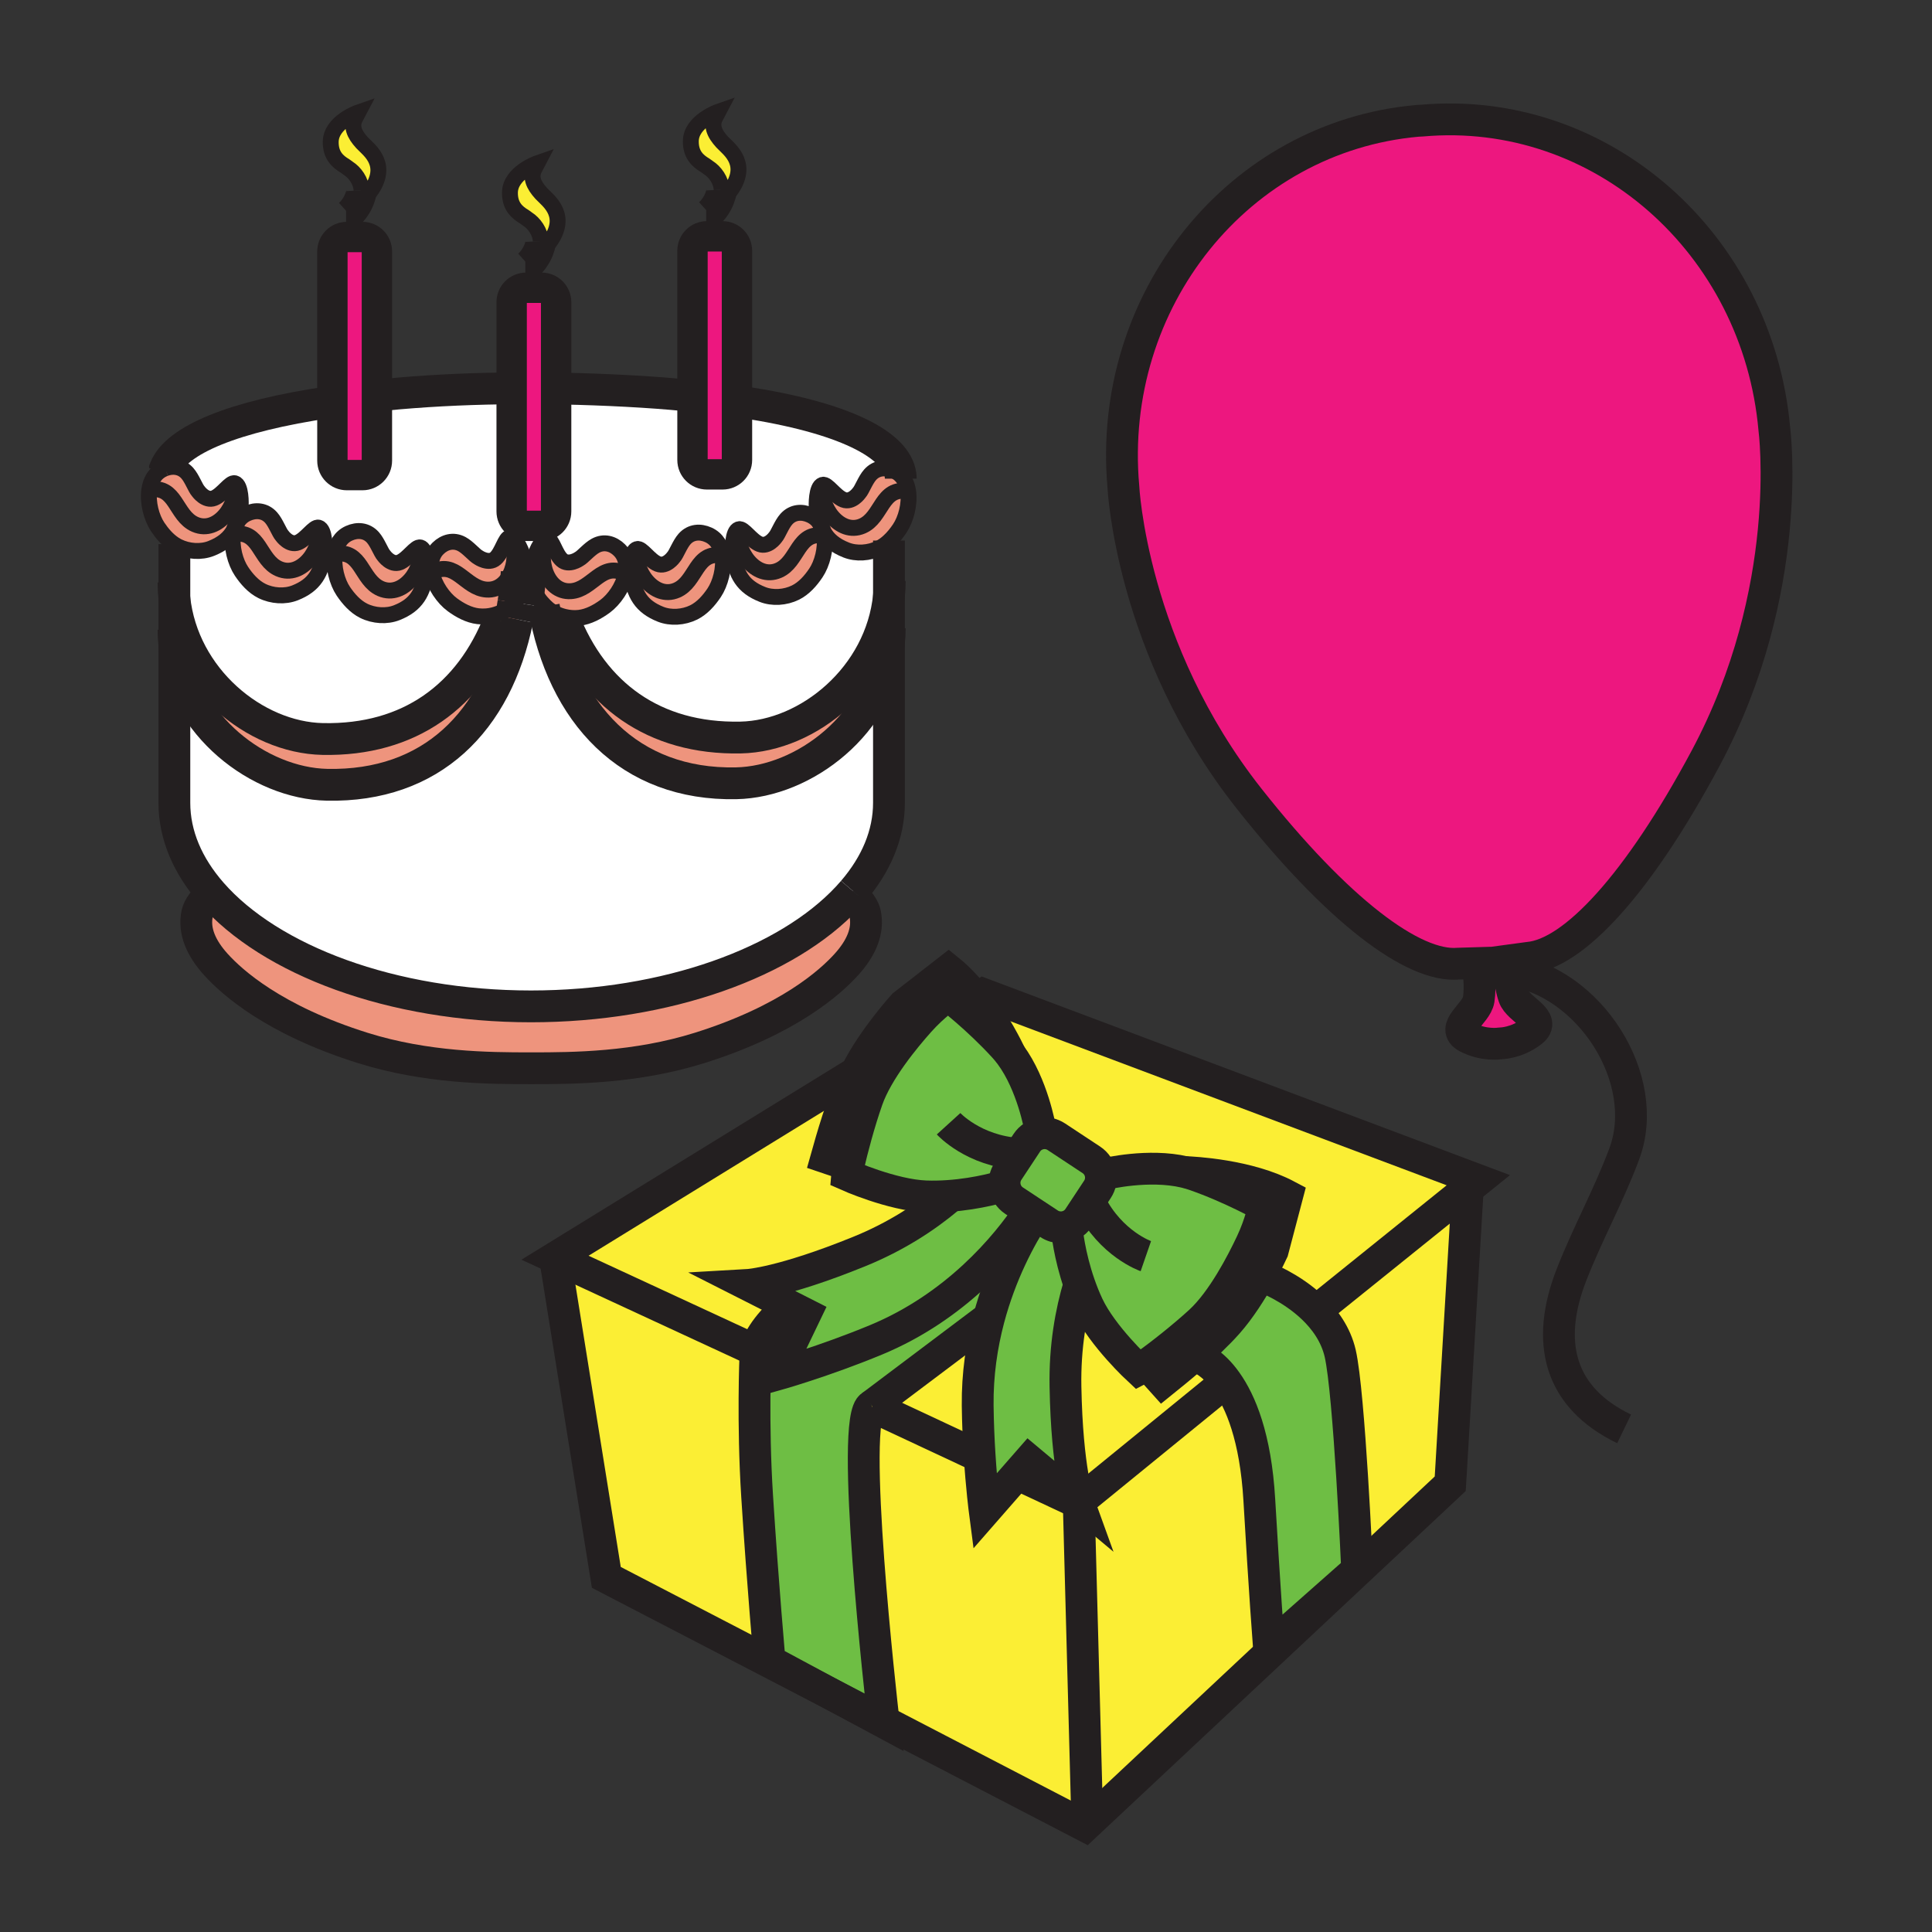 <?xml version="1.0" encoding="iso-8859-1"?>
<!-- Generator: Adobe Illustrator 12.0.1, SVG Export Plug-In . SVG Version: 6.00 Build 51448)  -->
<!DOCTYPE svg PUBLIC "-//W3C//DTD SVG 1.1//EN" "http://www.w3.org/Graphics/SVG/1.1/DTD/svg11.dtd">
<svg  version="1.1" id="Layer_1" xmlns="http://www.w3.org/2000/svg" xmlns:xlink="http://www.w3.org/1999/xlink" width="850.394" height="850.394"
	 viewBox="0 0 850.394 850.394" style="overflow:visible;enable-background:new 0 0 850.394 850.394;" xml:space="preserve">
<rect x="0" y="0" width="850.394" height="850.394" fill="#333333" stroke="none"/>
<g>
	<g id="XMLID_4_">
		<g>
			<path style="fill:#FFFFFF;" d="M153.63,234.73c-3.77,1.7-5.65,5.15-6.23,9.1l-4.65-0.72c0-0.02,0.01-0.05,0.01-0.07
				c0.26-1.81,0.27-9.99-2.52-10.8c-2.02-0.58-5.44,5.09-9.16,6.57c-3.71,1.47-6.89-2.99-6.89-2.99c-1.35-1.51-2.75-5.63-4.87-8.02
				c-2.79-3.13-6.79-3.46-10.48-1.8c-1.94,0.88-3.38,2.22-4.39,3.85c0.64-1.89,1.09-4.01,1.42-6.36c0.26-1.8,0.27-9.99-2.52-10.79
				c-2.02-0.58-5.44,5.09-9.15,6.56c-3.72,1.47-6.9-2.98-6.9-2.98c-1.35-1.51-2.75-5.64-4.86-8.02c-2.61-2.92-6.28-3.41-9.75-2.11
				c5.05-12.51,29.98-22.92,72.31-29.15h1.31v25.76c0,3.51,2.85,6.36,6.36,6.36h6.88c3.5,0,6.35-2.85,6.35-6.36v-29.03h3.73
				c15.92-1.55,33.11-2.5,51.08-2.75h4.5v54.12c0,3.51,2.84,6.36,6.35,6.36h6.87c3.51,0,6.36-2.85,6.36-6.36v-54.05h3.19
				c17.53,0.35,38.46,1.38,53.96,2.97h2.87v28.44c0,3.51,2.84,6.34,6.35,6.34h6.88c3.51,0,6.35-2.83,6.35-6.34V177H327
				c44.31,6.68,67.69,18.66,69.37,32.12c-0.81-0.79-1.76-1.45-2.89-1.96c-3.68-1.68-7.69-1.34-10.48,1.8
				c-2.12,2.38-3.52,6.51-4.87,8.01c0,0-3.17,4.46-6.89,2.99c-3.72-1.47-7.14-7.14-9.16-6.57c-2.79,0.81-2.78,9-2.52,10.8
				c0.33,2.34,0.78,4.45,1.41,6.33c-1.01-1.62-2.45-2.95-4.38-3.82c-3.68-1.67-7.68-1.33-10.47,1.8c-2.13,2.38-3.53,6.51-4.87,8.02
				c0,0-3.18,4.46-6.9,2.98c-3.71-1.47-7.14-7.14-9.15-6.56c-2.79,0.8-2.78,9-2.53,10.8l-4.63,0.81c0,0,0-0.01,0-0.02
				c-0.59-3.95-2.47-7.4-6.24-9.1c-3.68-1.67-7.68-1.34-10.48,1.79c-2.12,2.39-3.52,6.52-4.87,8.03c0,0-3.17,4.45-6.89,2.98
				c-3.72-1.47-7.14-7.14-9.16-6.56c-2.13,0.61-2.63,5.54-2.63,8.63l-2.08-0.01c0.13-3.05-0.73-5.95-3.07-8.23
				c-2.89-2.83-6.77-3.87-10.46-1.88c-2.81,1.51-5.53,4.92-7.31,5.88c0,0-4.51,3.11-7.5,0.45c-2.99-2.64-4.28-9.15-6.38-9.29
				c-2.89-0.19-5.67,7.52-6.04,9.3c-0.48,2.29-0.78,4.39-0.83,6.36l-2.75-0.03c0-2.16-0.31-4.48-0.84-7.03
				c-0.37-1.78-3.15-9.48-6.05-9.29c-2.1,0.15-3.38,6.64-6.38,9.29c-2.99,2.65-7.5-0.46-7.5-0.46c-1.77-0.95-4.49-4.36-7.3-5.88
				c-3.7-1.99-7.57-0.94-10.47,1.89c-2.34,2.27-3.2,5.17-3.07,8.22l-2.08,0.01c0-3.1-0.5-8.02-2.62-8.63
				c-2.03-0.58-5.45,5.09-9.16,6.57c-3.72,1.47-6.9-2.99-6.9-2.99c-1.34-1.5-2.74-5.64-4.86-8.02
				C161.32,233.4,157.31,233.07,153.63,234.73z"/>
			<path style="fill:#ED177F;" d="M324.39,177v25.46c0,3.51-2.84,6.34-6.35,6.34h-6.88c-3.51,0-6.35-2.83-6.35-6.34v-28.44v-63.65
				c0-3.5,2.84-6.35,6.35-6.35h6.88c3.51,0,6.35,2.85,6.35,6.35V177z"/>
			<path style="fill:#EE947D;" d="M362.08,213.39c2.02-0.57,5.44,5.1,9.16,6.57c3.72,1.47,6.89-2.99,6.89-2.99
				c1.35-1.5,2.75-5.63,4.87-8.01c2.79-3.14,6.8-3.48,10.48-1.8c1.13,0.51,2.08,1.17,2.89,1.96c1.89,1.84,2.93,4.36,3.35,7.13h-0.01
				c-11.89-2.12-11.35,11.46-20.17,15.28C369.59,235.82,360.23,222.66,362.08,213.39z"/>
			<path style="fill:#ED177F;" d="M781,188.92c0,0,9.33,70.9-30.29,144.91c-29.57,55.22-58.03,86-77.92,87.76l-8.96,1.21l-7.48,1.01
				l-0.01-0.08l-5.75,0.18l-8.649,0.26c-19.9,1.76-53.32-23.51-92.15-72.66c-52.03-65.9-55.33-137.32-55.33-137.32
				c-7.26-81.93,50.69-154.02,129.47-161l1.92-0.1C704.62,46.1,773.73,106.99,781,188.92z"/>
			<path style="fill:#ED177F;" d="M664.24,426.98c0.18,2.619,0.7,7.619,2.109,11.71c2.021,5.84,14.79,10,7.881,15.34
				c-6.561,5.109-13.591,5.22-13.591,5.22l-0.55,0.04c0,0-6.92,1.11-14.3-2.75c-7.72-4.05,4.1-10.4,5.07-16.5
				c0.96-6.12-0.2-13.69-0.2-13.69l-0.07-2.439l5.75-0.18l0.01,0.08l7.48-1.01l0.32,2.36C664.15,425.16,664.17,425.85,664.24,426.98
				z"/>
			<path style="fill:#FBEE34;" d="M646.06,523.22l-7.72,129.87l-40.729,38.16l-0.25-0.26c0,0-3.4-77.65-7.46-95.311
				c-1.931-8.319-6.761-14.979-12.15-20.1l3.85-0.46L646.06,523.22z"/>
			<path style="fill:#6EBE44;" d="M539.78,608.13c-6.08-8.55-11.73-10.439-11.73-10.439l-2.95-0.54
				c5.24-4.591,10.82-9.811,15.301-14.87c5.489-6.21,10.43-14.12,14-20.48l2.3,0.44c0,0,11.43,4.22,21.05,13.34
				c5.39,5.12,10.22,11.78,12.15,20.1c4.06,17.66,7.46,95.311,7.46,95.311l-38.841,34.33c0,0-1.979-26.561-4.22-65.141
				C552.69,632.52,546.01,616.86,539.78,608.13z"/>
			<path style="fill:#FBEE34;" d="M597.61,691.25L479.92,801.52l-1.4-1.489l-3.64-136.12l-0.43-2.521l0.34-0.279l64.99-52.98
				c6.229,8.73,12.91,24.39,14.52,52.05c2.24,38.58,4.22,65.141,4.22,65.141l38.841-34.33L597.61,691.25z"/>
			<path style="fill:#6EBE44;" d="M521.52,515.9c1.391,0.33,2.75,0.72,4.08,1.18c16.591,5.76,30.75,13.79,30.75,13.79
				s-1.38,7.439-5.52,16.21c-4.12,8.77-12.75,25.5-22.6,34.56c-7.61,6.98-17.73,14.931-23.36,18.9c-1.69,1.19-2.97,2.03-3.67,2.38
				c0,0-15.97-14.78-22.3-28.25c-1.49-3.16-2.74-6.34-3.801-9.4c-4.47-12.84-5.47-23.77-5.47-23.77l-2.68-1.28
				c3.05,0,6.05-1.479,7.85-4.21l8.24-12.479c1.39-2.101,1.82-4.561,1.4-6.86l2.319-0.01C486.76,516.66,505.59,512.14,521.52,515.9z
				"/>
			<path style="fill:#FBEE34;" d="M539.78,608.13l-64.99,52.98l-0.08-0.101c0,0-5.05-13.96-5.729-50.64
				c-0.33-17.601,2.42-32.78,6.119-45.101c1.061,3.061,2.311,6.24,3.801,9.4c6.33,13.47,22.3,28.25,22.3,28.25
				c0.7-0.35,1.979-1.189,3.67-2.38l6.91,7.7c3.16-2.55,8.08-6.51,13.319-11.09l2.95,0.54C528.05,597.69,533.7,599.58,539.78,608.13
				z"/>
			<path style="fill:#6EBE44;" d="M468.98,610.37c0.68,36.68,5.729,50.64,5.729,50.64L453,642.84l-5.18,5.92l-14.37,16.44
				c0,0-1.36-10.4-2.29-25.061c-0.41-6.5-0.73-13.83-0.82-21.47c-0.149-13.77,1.8-26.62,4.851-38.16
				c5.279-19.92,13.819-35.91,20.409-45.92l6.2,4.09c1.59,1.04,3.38,1.54,5.15,1.54l2.68,1.28c0,0,1,10.93,5.47,23.77
				C471.4,577.59,468.65,592.77,468.98,610.37z"/>
			<path style="fill:#FBEE34;" d="M464.96,500.35c-2.11-1.39-4.57-1.819-6.86-1.399l-0.319-2.4c0,0-3.261-19.12-13-32.29
				c-1.17-2.49-6.73-13.92-15.181-24.7l3.25-1.989L650.7,519.48l-4.641,3.739l-64.46,51.9l-3.85,0.46
				c-9.62-9.12-21.05-13.34-21.05-13.34l-2.3-0.44c3.569-6.359,5.77-11.17,5.77-11.17l6.4-24.3
				c-17.141-9.11-41.23-10.29-45.051-10.43c-15.93-3.761-34.76,0.76-34.76,0.76l-2.319,0.01c-0.45-2.43-1.841-4.68-4.07-6.15
				L464.96,500.35z"/>
			<path style="fill:#6EBE44;" d="M455.6,534.59l-2.33-1.54l-6.89-4.55c-2.34-1.55-3.76-3.96-4.12-6.52
				c-0.319-2.19,0.141-4.49,1.45-6.48l8.25-12.49c1.46-2.22,3.71-3.609,6.14-4.06c2.29-0.42,4.75,0.01,6.86,1.399l15.41,10.17
				c2.229,1.471,3.62,3.721,4.07,6.15c0.42,2.3-0.011,4.76-1.4,6.86l-8.24,12.479c-1.8,2.73-4.8,4.21-7.85,4.21
				c-1.771,0-3.561-0.5-5.15-1.54L455.6,534.59z"/>
			<path style="fill:#6EBE44;" d="M453.27,533.05l2.33,1.54c-6.59,10.01-15.13,26-20.409,45.92l-0.48-0.13l-50.95,38.34l-0.04,0.03
				c-9.99,4.63,4.24,130.44,5.21,138.9l-22.5-11.67L338.76,731.1c0,0-3-33.25-5.51-72.699c-2.04-32.101-0.75-61.74-0.75-61.74
				s-0.16-0.78,0.15-2.32c0.66-3.25,3.43-9.88,14.34-19.59l0.08-0.16l7.45,3.78l-12.87,26.79c0,0,21.01-5.91,44.01-15.44
				C420.63,575.21,442.92,548.79,453.27,533.05z"/>
			<path style="fill:#6EBE44;" d="M446.38,528.5l6.89,4.55c-10.35,15.74-32.64,42.16-67.609,56.67c-23,9.53-44.01,15.44-44.01,15.44
				l12.87-26.79l-7.45-3.78l-17.79-9.01c0,0,14.83-0.85,48.82-14.66c16.4-6.65,29.36-15.229,39.24-23.51l-0.07-0.98
				c13.76-0.93,24.42-4.37,24.42-4.37l0.569-0.079C442.62,524.54,444.04,526.95,446.38,528.5z"/>
			<path style="fill:#6EBE44;" d="M451.96,503.01l-8.25,12.49c-1.31,1.99-1.77,4.29-1.45,6.48l-0.569,0.079
				c0,0-10.66,3.44-24.42,4.37c-3.11,0.21-6.38,0.301-9.72,0.181c-14.88-0.54-34.76-9.41-34.76-9.41c0.05-0.78,0.31-2.3,0.75-4.32
				c1.44-6.75,4.78-19.17,8.2-28.89c4.44-12.65,16.42-27.16,22.87-34.391c6.45-7.239,12.74-11.43,12.74-11.43
				s12.959,9.85,24.77,22.83c0.939,1.03,1.82,2.12,2.66,3.26c9.739,13.17,13,32.29,13,32.29l0.319,2.4
				C455.67,499.4,453.42,500.79,451.96,503.01z"/>
			<path style="fill:#FBEE34;" d="M434.71,580.38l0.48,0.13c-3.051,11.54-5,24.391-4.851,38.16c0.09,7.64,0.41,14.97,0.82,21.47
				l-1.9,0.11l-45.22-21.16l-0.28-0.37L434.71,580.38z"/>
			<path style="fill:#FBEE34;" d="M407.55,526.61c3.34,0.12,6.61,0.029,9.72-0.181l0.07,0.98c-9.88,8.28-22.84,16.859-39.24,23.51
				c-33.99,13.811-48.82,14.66-48.82,14.66l17.79,9.01l-0.08,0.16c-10.91,9.71-13.68,16.34-14.34,19.59l-0.89-0.24l-87.47-40.5
				l132.57-81.59c-0.18,0.34-0.34,0.67-0.5,1.01c-5.81,12.25-10.41,28.711-12.61,36.54l9.79,3.32c-0.44,2.021-0.7,3.54-0.75,4.32
				C372.79,517.2,392.67,526.07,407.55,526.61z"/>
			<path style="fill:#EE947D;" d="M324.02,344.77c-47.05,0.96-76.4-30.57-84.64-77.8l0.36-0.36c0.39,0.4,0.8,0.78,1.24,1.17
				c2.03,1.78,4.65,3.06,7.46,3.73l-0.24,1.02c12.95,32.96,39.42,52.87,77.77,52.1c30.03-0.61,61.8-26.87,65.32-62.37v20.63
				C387.66,318.4,354.1,344.16,324.02,344.77z"/>
			<path style="fill:#FBEE34;" d="M478.52,800.03l1.4,1.489l-2.31,2.171l-88.68-46.04c-0.97-8.46-15.2-134.271-5.21-138.9l0.04-0.03
				l0.28,0.37l45.22,21.16l1.9-0.11c0.93,14.66,2.29,25.061,2.29,25.061l14.37-16.44l0.41,0.36l26.22,12.27l0.43,2.521
				L478.52,800.03z"/>
			<path style="fill:#EE947D;" d="M380.78,402.07c1.64,7.67-1.72,15.28-8.23,22.47c-7,7.74-25.44,24.43-64.69,36.74
				c-28,8.77-55.48,8.93-73.59,8.93h-0.96c-18.11,0-45.59-0.16-73.59-8.93c-39.25-12.311-57.69-29-64.69-36.74
				c-6.51-7.19-9.87-14.8-8.23-22.47c0.64-2.95,3.3-6.14,6.33-8.95c25.82,29.54,79.39,49.85,140.59,49.85
				c59.87,0,112.7-19.43,139.31-47.92l3.71,0.35C378.75,397.59,380.31,399.9,380.78,402.07z"/>
			<path style="fill:#EE947D;" d="M360.97,230.52c-0.63-1.88-1.08-3.99-1.41-6.33c-0.26-1.8-0.27-9.99,2.52-10.8
				c-1.85,9.27,7.51,22.43,17.46,18.14c8.82-3.82,8.28-17.4,20.17-15.28h0.01c0.83,5.64-0.98,12.32-3.71,16.4
				c-1.33,1.98-2.9,3.97-4.72,5.63c-1.28,1.19-2.69,2.22-4.23,2.98c-4.54,2.26-10.17,2.59-14.56,0.85
				c-4.99-1.97-8.09-4.61-10.07-8.22C362.1,232.68,361.62,231.54,360.97,230.52z"/>
			<path style="fill:#EE947D;" d="M342.64,251.07c8.83-3.82,8.3-17.39,20.18-15.27h0.01c0.83,5.65-0.98,12.32-3.71,16.38
				c-2.27,3.4-5.25,6.79-8.95,8.63c-4.54,2.25-10.16,2.59-14.56,0.84c-8.68-3.41-11.66-8.9-12.94-17.91c-0.25-1.8-0.26-10,2.53-10.8
				C323.33,242.2,332.71,255.37,342.64,251.07z"/>
			<path style="fill:#FBEE34;" d="M338.76,731.1l27.67,14.881L266.88,694.3l-22.59-140.7l87.47,40.5l0.89,0.24
				c-0.31,1.54-0.15,2.32-0.15,2.32s-1.29,29.64,0.75,61.74C335.76,697.85,338.76,731.1,338.76,731.1z"/>
			<path style="fill:#EE947D;" d="M362.82,235.8c-11.88-2.12-11.35,11.45-20.18,15.27c-9.93,4.3-19.31-8.87-17.44-18.13
				c2.01-0.58,5.44,5.09,9.15,6.56c3.72,1.48,6.9-2.98,6.9-2.98c1.34-1.51,2.74-5.64,4.87-8.02c2.79-3.13,6.79-3.47,10.47-1.8
				c1.93,0.87,3.37,2.2,4.38,3.82c0.4,1.21,0.88,2.33,1.46,3.37c0.17,0.62,0.3,1.26,0.4,1.91H362.82z"/>
			<path style="fill:#FBEE34;" d="M325.04,74.83c-0.11,5.59-4.58,11.39-9.24,14.47c1.4-2.62,1.89-5.03,1.85-5.82
				c-0.22-4.2-3.04-7.94-5.86-9.7l-1.41-1.01c-3.23-1.93-6.35-4.67-6.31-10.58c0.04-8.8,12.09-13,12.09-13l-1.14,2.17
				c-2.16,3.82-0.66,7.33,2.86,11.18c0.46,0.5,2.06,2.04,2.06,2.04C322.77,67.3,325.12,70.56,325.04,74.83z"/>
			<path style="fill:#EE947D;" d="M311.8,235.43c3.77,1.7,5.65,5.15,6.24,9.1h-0.01c-11.88-2.13-11.35,11.45-20.18,15.26
				c-9.94,4.3-19.3-8.86-17.45-18.12c2.02-0.58,5.44,5.09,9.16,6.56c3.72,1.47,6.89-2.98,6.89-2.98c1.35-1.51,2.75-5.64,4.87-8.03
				C304.12,234.09,308.12,233.76,311.8,235.43z"/>
			<path style="fill:#EE947D;" d="M280.4,241.67c-1.85,9.26,7.51,22.42,17.45,18.12c8.83-3.81,8.3-17.39,20.18-15.26h0.01
				c0,0.01,0,0.02,0,0.02c0.82,5.64-0.98,12.31-3.71,16.37c-2.27,3.39-5.25,6.77-8.95,8.62c-4.54,2.25-10.16,2.58-14.56,0.85
				c-8.68-3.43-11.66-8.91-12.94-17.93c-0.06-0.42-0.11-1.21-0.11-2.16C277.77,247.21,278.27,242.28,280.4,241.67z"/>
			<path style="fill:#FFFFFF;" d="M266.32,266.88c3.95-2.9,7.93-8.56,9.06-14.15c0.17-0.82,0.27-1.64,0.31-2.44l2.08,0.01
				c0,0.95,0.05,1.74,0.11,2.16c1.28,9.02,4.26,14.5,12.94,17.93c4.4,1.73,10.02,1.4,14.56-0.85c3.7-1.85,6.68-5.23,8.95-8.62
				c2.73-4.06,4.53-10.73,3.71-16.37l4.63-0.81c1.28,9.01,4.26,14.5,12.94,17.91c4.4,1.75,10.02,1.41,14.56-0.84
				c3.7-1.84,6.68-5.23,8.95-8.63c2.73-4.06,4.54-10.73,3.71-16.38c-0.1-0.65-0.23-1.29-0.4-1.91c1.98,3.61,5.08,6.25,10.07,8.22
				c4.39,1.74,10.02,1.41,14.56-0.85c1.54-0.76,2.95-1.79,4.23-2.98v23.98c-3.52,35.5-35.29,61.76-65.32,62.37
				c-38.35,0.77-64.82-19.14-77.77-52.1l0.24-1.02c2.13,0.52,4.36,0.68,6.52,0.43C259.07,271.46,263.02,269.3,266.32,266.88z"/>
			<path style="fill:#EE947D;" d="M275.38,252.73c-10.45-6.04-14.58,6.9-24.17,7.49c-10.82,0.65-15.14-14.92-10.24-23
				c2.1,0.14,3.39,6.65,6.38,9.29c2.99,2.66,7.5-0.45,7.5-0.45c1.78-0.96,4.5-4.37,7.31-5.88c3.69-1.99,7.57-0.95,10.46,1.88
				c2.34,2.28,3.2,5.18,3.07,8.23C275.65,251.09,275.55,251.91,275.38,252.73z"/>
			<path style="fill:#ED177F;" d="M244.79,171.05v54.05c0,3.51-2.85,6.36-6.36,6.36h-6.87c-3.51,0-6.35-2.85-6.35-6.36v-54.12
				v-37.96c0-3.51,2.84-6.36,6.35-6.36h6.87c3.51,0,6.36,2.85,6.36,6.36V171.05z"/>
			<path style="fill:#EE947D;" d="M240.97,237.22c-4.9,8.08-0.58,23.65,10.24,23c9.59-0.59,13.72-13.53,24.17-7.49
				c-1.13,5.59-5.11,11.25-9.06,14.15c-3.3,2.42-7.25,4.58-11.36,5.06c-2.16,0.25-4.39,0.09-6.52-0.43
				c-2.81-0.67-5.43-1.95-7.46-3.73c-0.44-0.39-0.85-0.77-1.24-1.17c-4.25-4.2-5.79-8.49-5.64-13.73c0.05-1.97,0.35-4.07,0.83-6.36
				C235.3,244.74,238.08,237.03,240.97,237.22z"/>
			<path style="fill:#FBEE34;" d="M245.44,97.48c-0.11,5.59-4.58,11.41-9.25,14.47c1.41-2.62,1.89-5.03,1.85-5.82
				c-0.22-4.2-3.04-7.94-5.85-9.7l-1.41-1.02c-3.24-1.92-6.36-4.65-6.33-10.57c0.06-8.8,12.1-13,12.1-13L235.42,74
				c-2.17,3.82-0.66,7.33,2.85,11.18c0.46,0.5,2.07,2.05,2.07,2.05C243.16,89.95,245.52,93.21,245.44,97.48z"/>
			<path style="fill:#FFFFFF;" d="M93.13,393.12c-10.47-11.98-16.38-25.49-16.38-39.77v-69.41c3.84,35.32,37.26,60.87,67.23,61.49
				c45.8,0.93,74.68-27.68,83.77-72.77c0.59-2.91,0.97-5.27,1.24-7.05c0.25-1.66,0.48-3.34,0.67-5.05c1.18-2.39,1.69-4.92,1.69-7.71
				l2.75,0.03c-0.15,5.24,1.39,9.53,5.64,13.73l-0.36,0.36c8.24,47.23,37.59,78.76,84.64,77.8c30.08-0.61,63.64-26.37,67.27-61.88
				v70.46c0,13.95-5.68,27.15-15.77,38.92c-0.8,0.94-1.63,1.87-2.49,2.78c-26.61,28.49-79.44,47.92-139.31,47.92
				C172.52,442.97,118.95,422.66,93.13,393.12z"/>
			<path style="fill:#EE947D;" d="M230.51,245.82c0.53,2.55,0.84,4.87,0.84,7.03c0,2.79-0.51,5.32-1.69,7.71
				c-1.1,2.25-2.79,4.39-5.21,6.52c-2.69,2.37-6.42,3.87-10.26,4.21c-1.24,0.1-2.49,0.09-3.72-0.05c-4.11-0.47-8.06-2.63-11.35-5.05
				c-3.96-2.9-7.93-8.57-9.06-14.16c10.44-6.04,14.58,6.92,24.17,7.49c10.8,0.65,15.13-14.91,10.23-22.99
				C227.36,236.34,230.14,244.04,230.51,245.82z"/>
			<path style="fill:#EE947D;" d="M224.46,236.53c4.9,8.08,0.57,23.64-10.23,22.99c-9.59-0.57-13.73-13.53-24.17-7.49
				c-0.18-0.82-0.28-1.64-0.32-2.44c-0.13-3.05,0.73-5.95,3.07-8.22c2.9-2.83,6.77-3.88,10.47-1.89c2.81,1.52,5.53,4.93,7.3,5.88
				c0,0,4.51,3.11,7.5,0.46C221.08,243.17,222.36,236.68,224.46,236.53z"/>
			<path style="fill:#FFFFFF;" d="M103.01,233.18c-0.17,0.62-0.31,1.27-0.41,1.93c-0.83,5.64,0.98,12.31,3.71,16.38
				c2.27,3.4,5.25,6.78,8.96,8.62c4.54,2.26,10.15,2.59,14.56,0.85c8.65-3.41,11.63-8.87,12.92-17.85l4.65,0.72
				c-0.83,5.65,0.98,12.32,3.7,16.39c2.28,3.39,5.26,6.78,8.96,8.62c4.54,2.26,10.16,2.59,14.56,0.85
				c8.67-3.42,11.66-8.91,12.93-17.92c0.06-0.43,0.11-1.21,0.11-2.17l2.08-0.01c0.04,0.8,0.14,1.62,0.32,2.44
				c1.13,5.59,5.1,11.26,9.06,14.16c3.29,2.42,7.24,4.58,11.35,5.05c1.23,0.14,2.48,0.15,3.72,0.05l5.61,1.87
				c-12.94,32.97-39.42,52.89-77.77,52.12c-29.92-0.61-61.56-26.66-65.28-61.96v-23.69c0.53,0.35,1.07,0.66,1.63,0.94
				c4.54,2.25,10.16,2.59,14.56,0.84C97.93,239.44,101.04,236.79,103.01,233.18z"/>
			<path style="fill:#EE947D;" d="M167.58,259.1c9.94,4.3,19.31-8.86,17.46-18.13c2.12,0.61,2.62,5.53,2.62,8.63
				c0,0.96-0.05,1.74-0.11,2.17c-1.27,9.01-4.26,14.5-12.93,17.92c-4.4,1.74-10.02,1.41-14.56-0.85c-3.7-1.84-6.68-5.23-8.96-8.62
				c-2.72-4.07-4.53-10.74-3.7-16.39C159.29,241.71,158.76,255.28,167.58,259.1z"/>
			<path style="fill:#EE947D;" d="M175.88,247.54c3.71-1.48,7.13-7.15,9.16-6.57c1.85,9.27-7.52,22.43-17.46,18.13
				c-8.82-3.82-8.29-17.39-20.18-15.27c0.58-3.95,2.46-7.4,6.23-9.1c3.68-1.66,7.69-1.33,10.49,1.8c2.12,2.38,3.52,6.52,4.86,8.02
				C168.98,244.55,172.16,249.01,175.88,247.54z"/>
			<path style="fill:#ED177F;" d="M146.31,202.76V177v-66.33c0-3.5,2.85-6.35,6.36-6.35h6.88c3.5,0,6.35,2.85,6.35,6.35v63.06v29.03
				c0,3.51-2.85,6.36-6.35,6.36h-6.88C149.16,209.12,146.31,206.27,146.31,202.76z"/>
			<path style="fill:#FBEE34;" d="M166.54,75.14c-0.1,5.6-4.57,11.41-9.24,14.47c1.4-2.63,1.89-5.03,1.85-5.83
				c-0.22-4.19-3.04-7.93-5.85-9.69l-1.41-1.02c-3.23-1.92-6.36-4.65-6.32-10.57c0.05-8.8,12.1-12.99,12.1-12.99l-1.14,2.16
				c-2.17,3.82-0.66,7.32,2.85,11.17c0.46,0.5,2.07,2.05,2.07,2.05C164.28,67.61,166.63,70.87,166.54,75.14z"/>
			<path style="fill:#EE947D;" d="M142.76,243.04c0,0.02-0.01,0.05-0.01,0.07c-1.29,8.98-4.27,14.44-12.92,17.85
				c-4.41,1.74-10.02,1.41-14.56-0.85c-3.71-1.84-6.69-5.22-8.96-8.62c-2.73-4.07-4.54-10.74-3.71-16.38h0.01
				c11.89-2.13,11.35,11.45,20.18,15.26c9.93,4.3,19.3-8.86,17.45-18.13C143.03,233.05,143.02,241.23,142.76,243.04z"/>
			<path style="fill:#EE947D;" d="M76.75,239.63c-2.96-1.92-5.39-4.79-7.33-7.68c-2.72-4.07-4.53-10.74-3.7-16.39h0.01
				c11.88-2.12,11.35,11.45,20.17,15.27c9.94,4.3,19.3-8.87,17.45-18.13c2.79,0.8,2.78,8.99,2.52,10.79
				c-0.33,2.35-0.78,4.47-1.42,6.36c-0.64,1.01-1.11,2.13-1.44,3.33c-1.97,3.61-5.08,6.26-10.07,8.23
				c-4.4,1.75-10.02,1.41-14.56-0.84C77.82,240.29,77.28,239.98,76.75,239.63z"/>
			<path style="fill:#EE947D;" d="M103.35,212.7c1.85,9.26-7.51,22.43-17.45,18.13c-8.82-3.82-8.29-17.39-20.17-15.27h-0.01
				c0.59-3.95,2.46-7.4,6.23-9.1c0.24-0.11,0.49-0.21,0.74-0.3v-0.01c3.47-1.3,7.14-0.81,9.75,2.11c2.11,2.38,3.51,6.51,4.86,8.02
				c0,0,3.18,4.45,6.9,2.98C97.91,217.79,101.33,212.12,103.35,212.7z"/>
			<path style="fill:#EE947D;" d="M102.6,235.11c0.1-0.66,0.24-1.31,0.41-1.93c0.57-1.03,1.04-2.13,1.44-3.33
				c1.01-1.63,2.45-2.97,4.39-3.85c3.69-1.66,7.69-1.33,10.48,1.8c2.12,2.39,3.52,6.51,4.87,8.02c0,0,3.18,4.46,6.89,2.99
				c3.72-1.48,7.14-7.15,9.16-6.57c1.85,9.27-7.52,22.43-17.45,18.13c-8.83-3.81-8.29-17.39-20.18-15.26H102.6z"/>
			<path style="fill:#EE947D;" d="M76.75,283.94v-20.62c3.72,35.3,35.36,61.35,65.28,61.96c38.35,0.77,64.83-19.15,77.77-52.12
				l-5.61-1.87c3.84-0.34,7.57-1.84,10.26-4.21c2.42-2.13,4.11-4.27,5.21-6.52c-0.19,1.71-0.42,3.39-0.67,5.05
				c-0.27,1.78-0.65,4.14-1.24,7.05c-9.09,45.09-37.97,73.7-83.77,72.77C114.01,344.81,80.59,319.26,76.75,283.94z"/>
		</g>
		<g>
			<path style="fill:none;stroke:#231F20;stroke-width:7;" d="M72.69,206.15c3.47-1.3,7.14-0.81,9.75,2.11
				c2.11,2.38,3.51,6.51,4.86,8.02c0,0,3.18,4.45,6.9,2.98c3.71-1.47,7.13-7.14,9.15-6.56c2.79,0.8,2.78,8.99,2.52,10.79
				c-0.33,2.35-0.78,4.47-1.42,6.36c-0.4,1.2-0.87,2.3-1.44,3.33c-1.97,3.61-5.08,6.26-10.07,8.23c-4.4,1.75-10.02,1.41-14.56-0.84
				c-0.56-0.28-1.1-0.59-1.63-0.94c-2.96-1.92-5.39-4.79-7.33-7.68c-2.72-4.07-4.53-10.74-3.7-16.39c0.59-3.95,2.46-7.4,6.23-9.1
				c0.24-0.11,0.49-0.21,0.74-0.3"/>
			<path style="fill:none;stroke:#231F20;stroke-width:7;" d="M65.73,215.56c11.88-2.12,11.35,11.45,20.17,15.27
				c9.94,4.3,19.3-8.87,17.45-18.13"/>
			<path style="fill:none;stroke:#231F20;stroke-width:7;" d="M140.24,232.24c2.79,0.81,2.78,8.99,2.52,10.8
				c0,0.02-0.01,0.05-0.01,0.07c-1.29,8.98-4.27,14.44-12.92,17.85c-4.41,1.74-10.02,1.41-14.56-0.85
				c-3.71-1.84-6.69-5.22-8.96-8.62c-2.73-4.07-4.54-10.74-3.71-16.38c0.1-0.66,0.24-1.31,0.41-1.93c0.33-1.2,0.8-2.32,1.44-3.33
				c1.01-1.63,2.45-2.97,4.39-3.85c3.69-1.66,7.69-1.33,10.48,1.8c2.12,2.39,3.52,6.51,4.87,8.02c0,0,3.18,4.46,6.89,2.99
				C134.8,237.33,138.22,231.66,140.24,232.24z"/>
			<path style="fill:none;stroke:#231F20;stroke-width:7;" d="M102.61,235.11c11.89-2.13,11.35,11.45,20.18,15.26
				c9.93,4.3,19.3-8.86,17.45-18.13"/>
			<path style="fill:none;stroke:#231F20;stroke-width:7;" d="M185.04,240.97c2.12,0.61,2.62,5.53,2.62,8.63
				c0,0.96-0.05,1.74-0.11,2.17c-1.27,9.01-4.26,14.5-12.93,17.92c-4.4,1.74-10.02,1.41-14.56-0.85c-3.7-1.84-6.68-5.23-8.96-8.62
				c-2.72-4.07-4.53-10.74-3.7-16.39c0.58-3.95,2.46-7.4,6.23-9.1c3.68-1.66,7.69-1.33,10.49,1.8c2.12,2.38,3.52,6.52,4.86,8.02
				c0,0,3.18,4.46,6.9,2.99C179.59,246.06,183.01,240.39,185.04,240.97z"/>
			<path style="fill:none;stroke:#231F20;stroke-width:7;" d="M147.4,243.83c11.89-2.12,11.36,11.45,20.18,15.27
				c9.94,4.3,19.31-8.86,17.46-18.13"/>
			<path style="fill:none;stroke:#231F20;stroke-width:7;" d="M224.46,236.53c2.9-0.19,5.68,7.51,6.05,9.29
				c0.53,2.55,0.84,4.87,0.84,7.03c0,2.79-0.51,5.32-1.69,7.71c-1.1,2.25-2.79,4.39-5.21,6.52c-2.69,2.37-6.42,3.87-10.26,4.21
				c-1.24,0.1-2.49,0.09-3.72-0.05c-4.11-0.47-8.06-2.63-11.35-5.05c-3.96-2.9-7.93-8.57-9.06-14.16c-0.18-0.82-0.28-1.64-0.32-2.44
				c-0.13-3.05,0.73-5.95,3.07-8.22c2.9-2.83,6.77-3.88,10.47-1.89c2.81,1.52,5.53,4.93,7.3,5.88c0,0,4.51,3.11,7.5,0.46
				C221.08,243.17,222.36,236.68,224.46,236.53z"/>
			<path style="fill:none;stroke:#231F20;stroke-width:7;" d="M190.06,252.03c10.44-6.04,14.58,6.92,24.17,7.49
				c10.8,0.65,15.13-14.91,10.23-22.99"/>
			<path style="fill:none;stroke:#231F20;stroke-width:7;" d="M362.08,213.39c-2.79,0.81-2.78,9-2.52,10.8
				c0.33,2.34,0.78,4.45,1.41,6.33c0.4,1.21,0.88,2.33,1.46,3.37c1.98,3.61,5.08,6.25,10.07,8.22c4.39,1.74,10.02,1.41,14.56-0.85
				c1.54-0.76,2.95-1.79,4.23-2.98c1.82-1.66,3.39-3.65,4.72-5.63c2.73-4.08,4.54-10.76,3.71-16.4c-0.42-2.77-1.46-5.29-3.35-7.13
				c-0.81-0.79-1.76-1.45-2.89-1.96c-3.68-1.68-7.69-1.34-10.48,1.8c-2.12,2.38-3.52,6.51-4.87,8.01c0,0-3.17,4.46-6.89,2.99
				C367.52,218.49,364.1,212.82,362.08,213.39z"/>
			<path style="fill:none;stroke:#231F20;stroke-width:7;" d="M399.71,216.25c-11.89-2.12-11.35,11.46-20.17,15.28
				c-9.95,4.29-19.31-8.87-17.46-18.14"/>
			<path style="fill:none;stroke:#231F20;stroke-width:7;" d="M325.2,232.94c-2.79,0.8-2.78,9-2.53,10.8
				c1.28,9.01,4.26,14.5,12.94,17.91c4.4,1.75,10.02,1.41,14.56-0.84c3.7-1.84,6.68-5.23,8.95-8.63c2.73-4.06,4.54-10.73,3.71-16.38
				c-0.1-0.65-0.23-1.29-0.4-1.91c-0.33-1.21-0.81-2.35-1.46-3.37c-1.01-1.62-2.45-2.95-4.38-3.82c-3.68-1.67-7.68-1.33-10.47,1.8
				c-2.13,2.38-3.53,6.51-4.87,8.02c0,0-3.18,4.46-6.9,2.98C330.64,238.03,327.21,232.36,325.2,232.94z"/>
			<path style="fill:none;stroke:#231F20;stroke-width:7;" d="M362.82,235.8c-11.88-2.12-11.35,11.45-20.18,15.27
				c-9.93,4.3-19.31-8.87-17.44-18.13"/>
			<path style="fill:none;stroke:#231F20;stroke-width:7;" d="M280.4,241.67c-2.13,0.61-2.63,5.54-2.63,8.63
				c0,0.95,0.05,1.74,0.11,2.16c1.28,9.02,4.26,14.5,12.94,17.93c4.4,1.73,10.02,1.4,14.56-0.85c3.7-1.85,6.68-5.23,8.95-8.62
				c2.73-4.06,4.53-10.73,3.71-16.37c0,0,0-0.01,0-0.02c-0.59-3.95-2.47-7.4-6.24-9.1c-3.68-1.67-7.68-1.34-10.48,1.79
				c-2.12,2.39-3.52,6.52-4.87,8.03c0,0-3.17,4.45-6.89,2.98C285.84,246.76,282.42,241.09,280.4,241.67z"/>
			<path style="fill:none;stroke:#231F20;stroke-width:7;" d="M318.03,244.53c-11.88-2.13-11.35,11.45-20.18,15.26
				c-9.94,4.3-19.3-8.86-17.45-18.12"/>
			<path style="fill:none;stroke:#231F20;stroke-width:7;" d="M240.97,237.22c-2.89-0.19-5.67,7.52-6.04,9.3
				c-0.48,2.29-0.78,4.39-0.83,6.36c-0.15,5.24,1.39,9.53,5.64,13.73c0.39,0.4,0.8,0.78,1.24,1.17c2.03,1.78,4.65,3.06,7.46,3.73
				c2.13,0.52,4.36,0.68,6.52,0.43c4.11-0.48,8.06-2.64,11.36-5.06c3.95-2.9,7.93-8.56,9.06-14.15c0.17-0.82,0.27-1.64,0.31-2.44
				c0.13-3.05-0.73-5.95-3.07-8.23c-2.89-2.83-6.77-3.87-10.46-1.88c-2.81,1.51-5.53,4.92-7.31,5.88c0,0-4.51,3.11-7.5,0.45
				C244.36,243.87,243.07,237.36,240.97,237.22z"/>
			<path style="fill:none;stroke:#231F20;stroke-width:7;" d="M275.38,252.73c-10.45-6.04-14.58,6.9-24.17,7.49
				c-10.82,0.65-15.14-14.92-10.24-23"/>
			<path style="fill:none;stroke:#231F20;stroke-width:13.367;" d="M165.9,173.73v29.03c0,3.51-2.85,6.36-6.35,6.36h-6.88
				c-3.51,0-6.36-2.85-6.36-6.36V177v-66.33c0-3.5,2.85-6.35,6.36-6.35h6.88c3.5,0,6.35,2.85,6.35,6.35V173.73z"/>
			<path style="fill:none;stroke:#231F20;stroke-width:7;" d="M155.51,90.65c0.11-0.06,0.22-0.11,0.33-0.18
				c0.49-0.25,0.98-0.54,1.46-0.86c4.67-3.06,9.14-8.87,9.24-14.47c0.09-4.27-2.26-7.53-5.09-10.25c0,0-1.61-1.55-2.07-2.05
				c-3.51-3.85-5.02-7.35-2.85-11.17l1.14-2.16c0,0-12.05,4.19-12.1,12.99c-0.04,5.92,3.09,8.65,6.32,10.57l1.41,1.02
				c2.81,1.76,5.63,5.5,5.85,9.69"/>
			<path style="fill:none;stroke:#231F20;stroke-width:13.367;" d="M159.15,83.78c0.04,0.8-0.45,3.2-1.85,5.83
				c-0.41,0.75-0.89,1.53-1.46,2.29c-0.61,0.82-1.32,1.63-2.15,2.38"/>
			<polyline style="fill:none;stroke:#231F20;stroke-width:7;" points="155.84,89.91 155.84,90.47 155.84,91.9 155.84,104.06 			"/>
			<path style="fill:none;stroke:#231F20;stroke-width:13.367;" d="M324.39,177v25.46c0,3.51-2.84,6.34-6.35,6.34h-6.88
				c-3.51,0-6.35-2.83-6.35-6.34v-28.44v-63.65c0-3.5,2.84-6.35,6.35-6.35h6.88c3.51,0,6.35,2.85,6.35,6.35V177z"/>
			<path style="fill:none;stroke:#231F20;stroke-width:7;" d="M314,90.35c0.11-0.06,0.23-0.12,0.34-0.18
				c0.49-0.25,0.98-0.55,1.46-0.87c4.66-3.08,9.13-8.88,9.24-14.47c0.08-4.27-2.27-7.53-5.1-10.25c0,0-1.6-1.54-2.06-2.04
				c-3.52-3.85-5.02-7.36-2.86-11.18l1.14-2.17c0,0-12.05,4.2-12.09,13c-0.04,5.91,3.08,8.65,6.31,10.58l1.41,1.01
				c2.82,1.76,5.64,5.5,5.86,9.7"/>
			<path style="fill:none;stroke:#231F20;stroke-width:13.367;" d="M317.65,83.48c0.04,0.79-0.45,3.2-1.85,5.82
				c-0.41,0.76-0.89,1.54-1.46,2.3c-0.61,0.82-1.33,1.63-2.15,2.37"/>
			<polyline style="fill:none;stroke:#231F20;stroke-width:7;" points="314.34,89.22 314.34,90.17 314.34,91.6 314.34,103.75 			"/>
			<path style="fill:none;stroke:#231F20;stroke-width:13.367;" d="M244.79,171.05v54.05c0,3.51-2.85,6.36-6.36,6.36h-6.87
				c-3.51,0-6.35-2.85-6.35-6.36v-54.12v-37.96c0-3.51,2.84-6.36,6.35-6.36h6.87c3.51,0,6.36,2.85,6.36,6.36V171.05z"/>
			<path style="fill:none;stroke:#231F20;stroke-width:7;" d="M234.4,112.99c0.11-0.06,0.22-0.11,0.33-0.18
				c0.49-0.25,0.98-0.54,1.46-0.86c4.67-3.06,9.14-8.88,9.25-14.47c0.08-4.27-2.28-7.53-5.1-10.25c0,0-1.61-1.55-2.07-2.05
				c-3.51-3.85-5.02-7.36-2.85-11.18l1.13-2.16c0,0-12.04,4.2-12.1,13c-0.03,5.92,3.09,8.65,6.33,10.57l1.41,1.02
				c2.81,1.76,5.63,5.5,5.85,9.7"/>
			<path style="fill:none;stroke:#231F20;stroke-width:13.367;" d="M238.04,106.13c0.04,0.79-0.44,3.2-1.85,5.82
				c-0.41,0.76-0.89,1.54-1.46,2.3c-0.61,0.82-1.33,1.63-2.15,2.37"/>
			<polyline style="fill:none;stroke:#231F20;stroke-width:7;" points="234.73,112.08 234.73,112.81 234.73,114.25 234.73,126.4 			
				"/>
			<path style="fill:none;stroke:#231F20;stroke-width:14;" d="M375.52,392.27c10.09-11.77,15.77-24.97,15.77-38.92v-70.46v-20.63
				v-23.98v-0.36"/>
			<path style="fill:none;stroke:#231F20;stroke-width:14;" d="M76.75,239.49v0.14v23.69v20.62c0,0,0,69.41,0,70.22v-0.81
				c0,14.28,5.91,27.79,16.38,39.77c25.82,29.54,79.39,49.85,140.59,49.85c59.87,0,112.7-19.43,139.31-47.92
				c0.86-0.91,1.69-1.84,2.49-2.78"/>
			<path style="fill:none;stroke:#231F20;stroke-width:14;" d="M72.26,207.37c0.12-0.4,0.26-0.81,0.43-1.21v-0.01
				c5.05-12.51,29.98-22.92,72.31-29.15"/>
			<path style="fill:none;stroke:#231F20;stroke-width:14;" d="M327,177c44.31,6.68,67.69,18.66,69.37,32.12
				c0.07,0.52,0.1,1.05,0.1,1.57"/>
			<path style="fill:none;stroke:#231F20;stroke-width:14;" d="M247.98,171.05c17.53,0.35,38.46,1.38,53.96,2.97"/>
			<path style="fill:none;stroke:#231F20;stroke-width:14;" d="M169.63,173.73c15.92-1.55,33.11-2.5,51.08-2.75"/>
			<path style="fill:none;stroke:#231F20;stroke-width:14;" d="M376.74,395.4c2.01,2.19,3.57,4.5,4.04,6.67
				c1.64,7.67-1.72,15.28-8.23,22.47c-7,7.74-25.44,24.43-64.69,36.74c-28,8.77-55.48,8.93-73.59,8.93h-0.96
				c-18.11,0-45.59-0.16-73.59-8.93c-39.25-12.311-57.69-29-64.69-36.74c-6.51-7.19-9.87-14.8-8.23-22.47
				c0.64-2.95,3.3-6.14,6.33-8.95c0.07-0.07,0.14-0.14,0.21-0.2"/>
			<path style="fill:none;stroke:#231F20;stroke-width:14;" d="M227.75,272.66c-9.09,45.09-37.97,73.7-83.77,72.77
				c-29.97-0.62-63.39-26.17-67.23-61.49c-0.25-2.22-0.37-4.47-0.37-6.76"/>
			<path style="fill:none;stroke:#231F20;stroke-width:20.051;" d="M228.99,265.61c-0.27,1.78-0.65,4.14-1.24,7.05"/>
			<path style="fill:none;stroke:#231F20;stroke-width:20.051;" d="M230.41,251.18c0.01,0.43,0.04,0.87,0.01,1.3
				c-0.19,2.74-0.44,5.44-0.76,8.08c-0.19,1.71-0.42,3.39-0.67,5.05"/>
			<path style="fill:none;stroke:#231F20;stroke-width:14;" d="M219.8,273.16c-12.94,32.97-39.42,52.89-77.77,52.12
				c-29.92-0.61-61.56-26.66-65.28-61.96c-0.25-2.27-0.37-4.59-0.37-6.94"/>
			<path style="fill:none;stroke:#231F20;stroke-width:14;" d="M239.38,266.97c8.24,47.23,37.59,78.76,84.64,77.8
				c30.08-0.61,63.64-26.37,67.27-61.88c0.22-2.09,0.33-4.21,0.33-6.36"/>
			<path style="fill:none;stroke:#231F20;stroke-width:14;" d="M248.2,272.53c12.95,32.96,39.42,52.87,77.77,52.1
				c30.03-0.61,61.8-26.87,65.32-62.37c0.22-2.14,0.33-4.32,0.33-6.53"/>
			<path style="fill:none;stroke:#231F20;stroke-width:14;" d="M654.92,424l1.43-0.19l7.48-1.01l8.96-1.21
				c19.89-1.76,48.35-32.54,77.92-87.76C790.33,259.82,781,188.92,781,188.92c-7.27-81.93-76.38-142.82-155.15-135.83l-1.92,0.1
				c-78.779,6.98-136.729,79.07-129.47,161c0,0,3.3,71.42,55.33,137.32c38.83,49.15,72.25,74.42,92.15,72.66l8.649-0.26l5.75-0.18"
				/>
			<path style="fill:none;stroke:#231F20;stroke-width:14;" d="M664.15,425.16c0,0,0.02,0.69,0.09,1.82
				c0.18,2.619,0.7,7.619,2.109,11.71c2.021,5.84,14.79,10,7.881,15.34c-6.561,5.109-13.591,5.22-13.591,5.22l-0.55,0.04
				c0,0-6.92,1.11-14.3-2.75c-7.72-4.05,4.1-10.4,5.07-16.5c0.96-6.12-0.2-13.69-0.2-13.69"/>
			<path style="fill:none;stroke:#231F20;stroke-width:14;" d="M659,426.52c1.76,0.061,3.51,0.211,5.24,0.461
				c35.479,4.97,62.97,48.069,50.689,80.949c-6.89,18.44-16.02,34.79-23.16,53.03c-11.67,29.81-5.59,54.12,23.11,67.98"/>
			<polyline style="fill:none;stroke:#231F20;stroke-width:14;" points="331.76,594.1 244.29,553.6 376.86,472.01 381.1,469.4 			
				"/>
			<line style="fill:none;stroke:#231F20;stroke-width:14;" x1="429.26" y1="640.25" x2="384.04" y2="619.09"/>
			<polyline style="fill:none;stroke:#231F20;stroke-width:14;" points="541.02,607.12 539.78,608.13 474.79,661.11 474.45,661.39 
				448.23,649.12 			"/>
			<polyline style="fill:none;stroke:#231F20;stroke-width:14;" points="429.35,439.71 429.6,439.56 432.85,437.57 650.7,519.48 
				646.06,523.22 581.6,575.12 			"/>
			<polyline style="fill:none;stroke:#231F20;stroke-width:14;" points="244.29,553.6 266.88,694.3 366.43,745.98 388.93,757.65 
				477.61,803.69 479.92,801.52 597.61,691.25 638.34,653.09 646.06,523.22 646.08,522.85 			"/>
			<line style="fill:none;stroke:#231F20;stroke-width:14;" x1="474.88" y1="663.91" x2="478.52" y2="800.03"/>
			<path style="fill:none;stroke:#231F20;stroke-width:14;" d="M484.44,516.67c0.42,2.3-0.011,4.76-1.4,6.86l-8.24,12.479
				c-1.8,2.73-4.8,4.21-7.85,4.21c-1.771,0-3.561-0.5-5.15-1.54l-6.2-4.09l-2.33-1.54l-6.89-4.55c-2.34-1.55-3.76-3.96-4.12-6.52
				c-0.319-2.19,0.141-4.49,1.45-6.48l8.25-12.49c1.46-2.22,3.71-3.609,6.14-4.06c2.29-0.42,4.75,0.01,6.86,1.399l15.41,10.17
				C482.6,511.99,483.99,514.24,484.44,516.67z"/>
			<path style="fill:none;stroke:#231F20;stroke-width:14;" d="M457.78,496.55c0,0-3.261-19.12-13-32.29
				c-0.84-1.14-1.721-2.229-2.66-3.26c-11.811-12.98-24.77-22.83-24.77-22.83s-6.29,4.19-12.74,11.43
				c-6.45,7.23-18.43,21.74-22.87,34.391c-3.42,9.72-6.76,22.14-8.2,28.89c-0.44,2.021-0.7,3.54-0.75,4.32
				c0,0,19.88,8.87,34.76,9.41c3.34,0.12,6.61,0.029,9.72-0.181c13.76-0.93,24.42-4.37,24.42-4.37"/>
			<path style="fill:none;stroke:#231F20;stroke-width:14;" d="M417.53,494.63c0,0,10.94,12.04,31.07,13.28"/>
			<path style="fill:none;stroke:#231F20;stroke-width:14;" d="M445.01,464.76c0,0-0.08-0.17-0.229-0.5
				c-1.17-2.49-6.73-13.92-15.181-24.7c-3.55-4.55-7.62-8.989-12.09-12.59l-19.84,15.45c0,0-13.58,14.95-20.81,29.59
				c-0.18,0.34-0.34,0.67-0.5,1.01c-5.81,12.25-10.41,28.711-12.61,36.54l9.79,3.32l0.05,0.021"/>
			<path style="fill:none;stroke:#231F20;stroke-width:14;" d="M486.76,516.66c0,0,18.83-4.521,34.76-0.76
				c1.391,0.33,2.75,0.72,4.08,1.18c16.591,5.76,30.75,13.79,30.75,13.79s-1.38,7.439-5.52,16.21c-4.12,8.77-12.75,25.5-22.6,34.56
				c-7.61,6.98-17.73,14.931-23.36,18.9c-1.69,1.19-2.97,2.03-3.67,2.38c0,0-15.97-14.78-22.3-28.25c-1.49-3.16-2.74-6.34-3.801-9.4
				c-4.47-12.84-5.47-23.77-5.47-23.77"/>
			<path style="fill:none;stroke:#231F20;stroke-width:14;" d="M504.36,552.91c0,0-15.38-5.32-24.44-23.34"/>
			<path style="fill:none;stroke:#231F20;stroke-width:14;" d="M521,515.89c0,0,0.18,0,0.52,0.011
				c3.82,0.14,27.91,1.319,45.051,10.43l-6.4,24.3c0,0-2.2,4.811-5.77,11.17c-3.57,6.36-8.511,14.271-14,20.48
				c-4.48,5.06-10.061,10.279-15.301,14.87c-5.239,4.58-10.159,8.54-13.319,11.09l-6.91-7.7l-0.03-0.03"/>
			<path style="fill:none;stroke:#231F20;stroke-width:14;" d="M417.34,527.41c-9.88,8.28-22.84,16.859-39.24,23.51
				c-33.99,13.811-48.82,14.66-48.82,14.66l17.79,9.01l7.45,3.78l-12.87,26.79c0,0,21.01-5.91,44.01-15.44
				c34.97-14.51,57.26-40.93,67.609-56.67c0.11-0.16,0.221-0.319,0.32-0.479"/>
			<path style="fill:none;stroke:#231F20;stroke-width:14;" d="M475.17,565.03c-0.02,0.08-0.05,0.16-0.07,0.239
				c-3.699,12.32-6.449,27.5-6.119,45.101c0.68,36.68,5.729,50.64,5.729,50.64L453,642.84l-5.18,5.92l-14.37,16.44
				c0,0-1.36-10.4-2.29-25.061c-0.41-6.5-0.73-13.83-0.82-21.47c-0.149-13.77,1.8-26.62,4.851-38.16
				c5.279-19.92,13.819-35.91,20.409-45.92c0.19-0.29,0.37-0.57,0.561-0.85"/>
			<path style="fill:none;stroke:#231F20;stroke-width:14;" d="M346.99,574.75c-10.91,9.71-13.68,16.34-14.34,19.59
				c-0.31,1.54-0.15,2.32-0.15,2.32s-1.29,29.64,0.75,61.74c2.51,39.449,5.51,72.699,5.51,72.699l27.67,14.881l22.55,12.119
				c0,0-0.02-0.149-0.05-0.449c-0.97-8.46-15.2-134.271-5.21-138.9"/>
			<path style="fill:none;stroke:#231F20;stroke-width:14;" d="M528.05,597.69c0,0,5.65,1.89,11.73,10.439
				c6.229,8.73,12.91,24.39,14.52,52.05c2.24,38.58,4.22,65.141,4.22,65.141l38.841-34.33c0,0-3.4-77.65-7.46-95.311
				c-1.931-8.319-6.761-14.979-12.15-20.1c-9.62-9.12-21.05-13.34-21.05-13.34"/>
			<polyline style="fill:none;stroke:#231F20;stroke-width:14;" points="383.72,618.75 383.76,618.72 434.71,580.38 			"/>
		</g>
	</g>
</g>
<rect style="fill:none;" width="850.394" height="850.394"/>
</svg>
